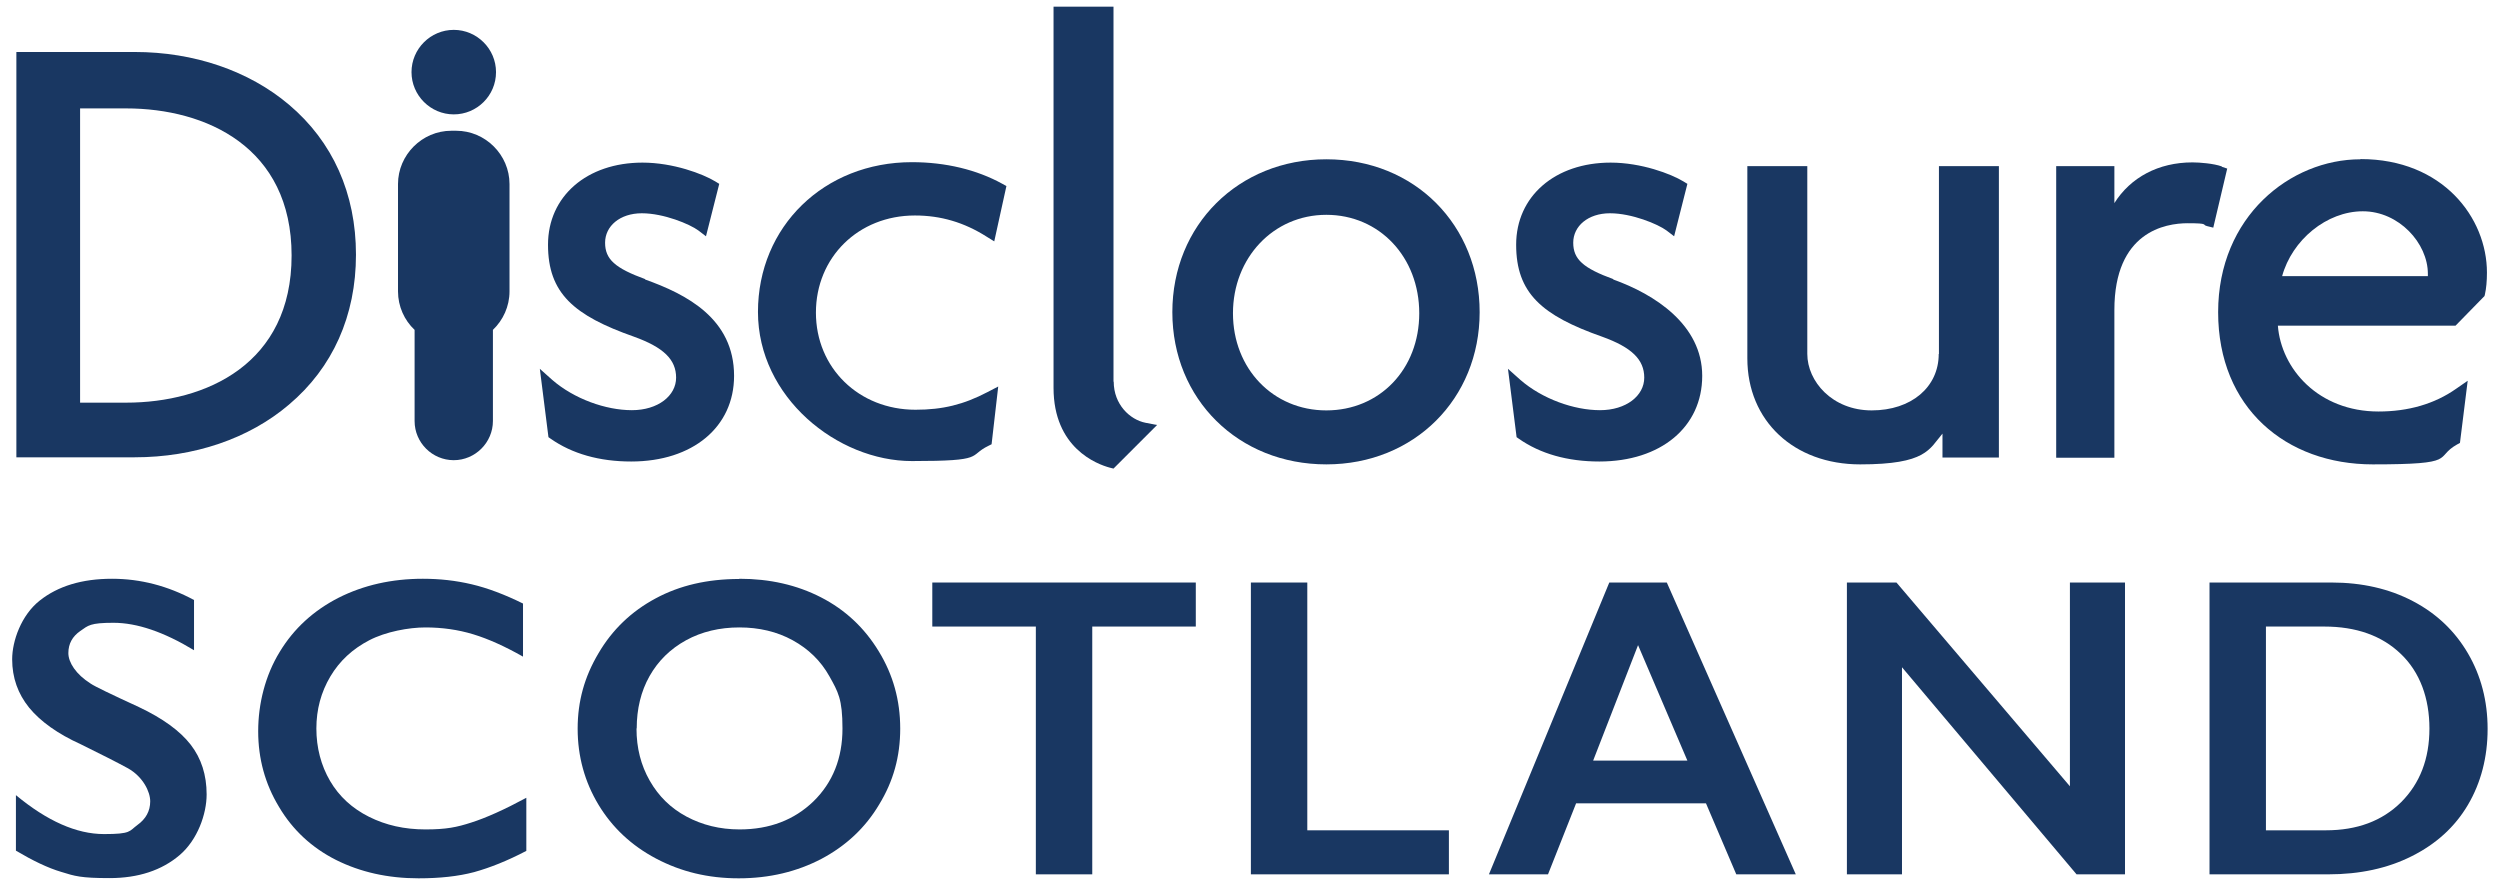 <?xml version="1.0" encoding="UTF-8"?>
<svg id="svg1" xmlns="http://www.w3.org/2000/svg" viewBox="0 0 113 40">
  <defs>
    <style>
      .cls-1 {
        fill: #193762;
      }
    </style>
  </defs>
  <g id="layer-MC1">
    <path id="path1" class="cls-1" d="M3.62,4.9h2.08c3.62,0,7.48,1.75,7.48,6.65s-3.86,6.65-7.48,6.65h-2.08s0-13.29,0-13.29ZM13.06,4.73c-1.81-1.53-4.29-2.38-6.97-2.38H.74v18.32h5.35c2.68,0,5.16-.84,6.97-2.38,1.98-1.67,3.03-4.02,3.03-6.78s-1.05-5.11-3.03-6.78"/>
    <path id="path3" class="cls-1" d="M29.17,12.62c-1.37-.5-1.82-.9-1.82-1.65s.67-1.33,1.66-1.33,2.17.49,2.56.78l.34.26.6-2.37-.18-.11c-.56-.34-1.9-.85-3.29-.85-2.51,0-4.27,1.52-4.27,3.71s1.16,3.2,3.89,4.16c1.33.48,1.9,1.03,1.9,1.85s-.82,1.47-2,1.47-2.61-.51-3.6-1.37l-.56-.5.39,3.09.1.07c.97.68,2.2,1.03,3.64,1.03,2.78,0,4.65-1.56,4.65-3.87,0-2.59-2.15-3.69-4.03-4.36"/>
    <path id="path5" class="cls-1" d="M41.36,9.74c1.16,0,2.22.31,3.24.96l.34.21.55-2.5-.18-.1c-1.16-.64-2.57-.98-4.09-.98-3.97,0-6.96,2.91-6.96,6.77s3.59,6.74,6.96,6.74,2.51-.23,3.46-.69l.14-.07.3-2.61-.48.25c-1.09.57-2.03.8-3.26.8-2.56,0-4.5-1.89-4.5-4.39s1.92-4.39,4.47-4.39"/>
    <path id="path7" class="cls-1" d="M50.33,17.25V.3h-2.71v17.23c0,2.71,1.95,3.45,2.55,3.61l.16.04,1.97-1.97-.52-.1c-.71-.14-1.44-.83-1.44-1.86"/>
    <path id="path9" class="cls-1" d="M59.95,18.55c-2.41,0-4.22-1.89-4.22-4.39s1.82-4.45,4.22-4.45,4.2,1.91,4.2,4.45-1.8,4.39-4.2,4.39M59.95,7.2c-3.97,0-6.96,2.97-6.96,6.91s2.99,6.88,6.96,6.88,6.93-2.96,6.93-6.88-2.92-6.91-6.93-6.91"/>
    <path id="path11" class="cls-1" d="M72.93,12.62c-1.37-.5-1.82-.9-1.82-1.65s.67-1.33,1.66-1.33,2.17.49,2.56.78l.34.26.6-2.37-.18-.11c-.56-.34-1.9-.85-3.29-.85-2.51,0-4.27,1.52-4.27,3.71s1.16,3.2,3.89,4.16c1.33.48,1.9,1.03,1.9,1.85s-.82,1.47-2,1.47-2.61-.51-3.6-1.37l-.56-.5.39,3.09.1.07c.97.68,2.2,1.03,3.64,1.03,2.78,0,4.65-1.56,4.65-3.87s-2.15-3.69-4.03-4.36"/>
    <path id="path13" class="cls-1" d="M87.63,16c0,1.5-1.24,2.55-3.03,2.55s-2.91-1.32-2.91-2.55V7.51h-2.71v8.69c0,2.82,2.1,4.79,5.1,4.79s3.12-.69,3.72-1.39v1.08h2.55V7.51h-2.71v8.49h0Z"/>
    <path id="path15" class="cls-1" d="M100.42,7.52c-.37-.13-.99-.18-1.32-.18-1.54,0-2.8.68-3.53,1.84v-1.67h-2.63v13.18h2.63v-6.68c0-3.54,2.31-3.92,3.31-3.92s.63.07.88.13l.28.07.63-2.67-.24-.08h0Z"/>
    <path id="path17" class="cls-1" d="M103.15,12.49c.45-1.65,2.02-2.94,3.65-2.94s2.94,1.44,2.94,2.83,0,.07,0,.1h-6.6ZM106.69,7.2c-3.16,0-6.43,2.58-6.43,6.91s3.07,6.88,6.99,6.88,2.74-.3,3.81-.9l.13-.07.35-2.81-.52.36c-.98.69-2.17,1.03-3.51,1.03-2.72,0-4.4-1.93-4.55-3.88h8.03l1.31-1.34.02-.08c.06-.27.09-.6.09-.98,0-2.48-2-5.13-5.71-5.13"/>
    <path id="path19" class="cls-1" d="M20.63,5.91h-.23c-1.32,0-2.41,1.09-2.41,2.41v4.85c0,.68.29,1.31.75,1.74v4.12c0,.98.8,1.77,1.77,1.77s1.77-.8,1.77-1.77v-4.12c.46-.44.75-1.06.75-1.74v-4.85c0-1.32-1.09-2.41-2.41-2.41"/>
    <path id="path21" class="cls-1" d="M22.42,3.26c0,1.06-.86,1.91-1.91,1.91s-1.91-.86-1.91-1.91.86-1.91,1.91-1.91,1.91.86,1.91,1.91"/>
    <path id="path23" class="cls-1" d="M5.06,26.16c1.29,0,2.52.32,3.71.96v2.27c-1.37-.83-2.58-1.24-3.64-1.24s-1.14.12-1.5.37c-.36.25-.54.58-.54,1s.34.96,1.01,1.38c.19.13.92.48,2.18,1.06,1.08.51,1.86,1.08,2.34,1.7s.72,1.37.72,2.25-.41,2.05-1.22,2.74c-.81.69-1.87,1.04-3.17,1.04s-1.57-.09-2.18-.28c-.61-.18-1.29-.51-2.05-.96v-2.51c1.41,1.17,2.74,1.76,3.98,1.76s1.13-.13,1.51-.41c.38-.27.58-.63.58-1.07s-.33-1.11-1-1.49c-.55-.3-1.27-.66-2.14-1.09-1.04-.47-1.82-1.03-2.33-1.65-.51-.63-.77-1.36-.77-2.19s.41-1.99,1.24-2.65c.83-.66,1.92-.99,3.27-.99"/>
    <path id="path25" class="cls-1" d="M19.12,26.16c.75,0,1.48.08,2.2.25.72.17,1.49.46,2.32.87v2.4c-.81-.46-1.56-.8-2.25-1.01-.69-.21-1.41-.31-2.16-.31s-1.79.19-2.54.58-1.34.93-1.76,1.64-.63,1.49-.63,2.35.21,1.67.62,2.37,1,1.24,1.76,1.62c.76.38,1.6.57,2.55.57s1.42-.1,2.07-.31c.66-.21,1.49-.58,2.49-1.12v2.4c-.86.45-1.64.76-2.36.96-.72.19-1.55.28-2.51.28-1.39,0-2.63-.28-3.73-.83-1.09-.55-1.96-1.35-2.58-2.4-.63-1.04-.94-2.18-.94-3.42s.32-2.52.97-3.58c.64-1.06,1.53-1.87,2.66-2.45,1.13-.57,2.4-.86,3.82-.86"/>
    <path id="path27" class="cls-1" d="M28.77,32.93c0,.88.2,1.66.6,2.36s.95,1.24,1.66,1.62c.71.38,1.51.58,2.4.58,1.36,0,2.47-.43,3.34-1.27.87-.85,1.31-1.95,1.31-3.29s-.2-1.66-.59-2.36-.95-1.24-1.66-1.63-1.52-.58-2.41-.58-1.7.19-2.41.58c-.71.39-1.26.93-1.65,1.62s-.58,1.49-.58,2.36M33.42,26.16c1.37,0,2.6.28,3.69.84s1.96,1.37,2.61,2.44c.65,1.06.97,2.22.97,3.49s-.31,2.38-.95,3.43c-.63,1.06-1.5,1.87-2.61,2.46-1.11.58-2.35.88-3.74.88s-2.61-.3-3.73-.89c-1.12-.59-1.99-1.41-2.61-2.44s-.94-2.18-.94-3.43.31-2.35.94-3.41c.62-1.06,1.48-1.89,2.58-2.48,1.09-.59,2.35-.88,3.78-.88"/>
    <path id="path29" class="cls-1" d="M54.05,26.33v1.99h-4.68v11.2h-2.55v-11.2h-4.68v-1.99h11.92,0Z"/>
    <path id="path31" class="cls-1" d="M59.09,26.33v11.2h6.4v1.99h-8.95v-13.19h2.55,0Z"/>
    <path id="path33" class="cls-1" d="M72.01,34.38h4.26l-2.23-5.22-2.03,5.22h0ZM75.34,26.33l5.83,13.19h-2.69l-1.37-3.21h-5.87l-1.27,3.21h-2.67l5.44-13.19h2.61,0Z"/>
    <path id="path35" class="cls-1" d="M85.72,26.33l7.84,9.21v-9.21h2.49v13.19h-2.19l-7.89-9.36v9.36h-2.49v-13.19h2.24Z"/>
    <path id="path37" class="cls-1" d="M105.13,37.53c1.41,0,2.54-.42,3.4-1.27.85-.85,1.28-1.96,1.28-3.33s-.43-2.55-1.29-3.37c-.86-.83-2.02-1.24-3.47-1.24h-2.63v9.21h2.71,0ZM105.39,26.33c1.37,0,2.6.28,3.67.84,1.07.56,1.9,1.35,2.49,2.36s.89,2.15.89,3.42-.3,2.43-.89,3.43-1.44,1.77-2.54,2.32c-1.09.55-2.35.82-3.77.82h-5.37v-13.19h5.53Z"/>
  </g>
</svg>